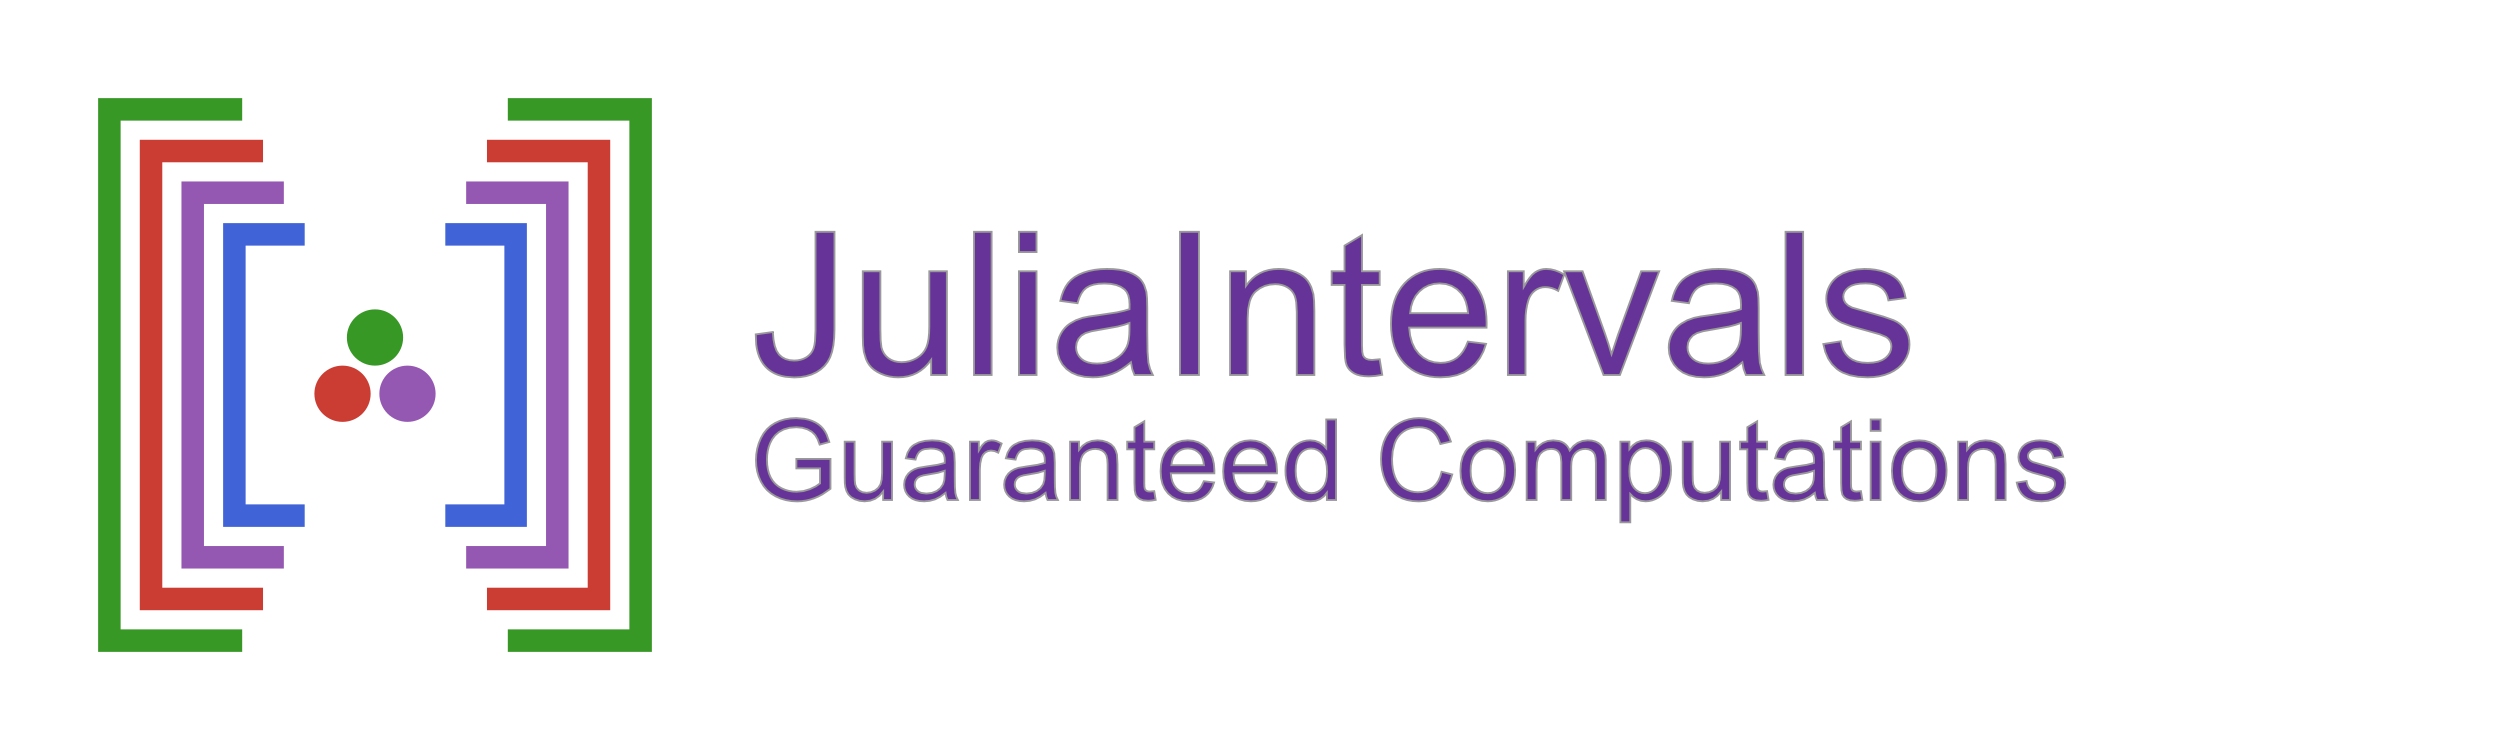 <?xml version="1.0" encoding="UTF-8"?>
<svg xmlns="http://www.w3.org/2000/svg" xmlns:xlink="http://www.w3.org/1999/xlink" width="1000pt" height="300pt" viewBox="0 0 1000 300" version="1.1">
<defs>
<g>
<symbol overflow="visible" id="glyph0-0">
<path style="stroke:none;" d="M 10 0 L 10 -50 L 50 -50 L 50 0 Z M 11.25 -1.25 L 48.75 -1.25 L 48.75 -48.75 L 11.25 -48.75 Z M 11.25 -1.25 "/>
</symbol>
<symbol overflow="visible" id="glyph0-1">
<path style="stroke:none;" d="M 2.305 -16.25 L 9.141 -17.188 C 9.32 -12.809 10.141 -9.816 11.602 -8.203 C 13.059 -6.586 15.074 -5.777 17.656 -5.781 C 19.555 -5.777 21.195 -6.215 22.578 -7.09 C 23.953 -7.961 24.906 -9.145 25.43 -10.645 C 25.949 -12.141 26.207 -14.531 26.211 -17.812 L 26.211 -57.266 L 33.789 -57.266 L 33.789 -18.242 C 33.785 -13.445 33.207 -9.734 32.051 -7.109 C 30.891 -4.477 29.055 -2.473 26.543 -1.094 C 24.027 0.285 21.078 0.973 17.695 0.977 C 12.668 0.973 8.82 -0.469 6.152 -3.359 C 3.48 -6.246 2.195 -10.543 2.305 -16.25 Z M 2.305 -16.25 "/>
</symbol>
<symbol overflow="visible" id="glyph0-2">
<path style="stroke:none;" d="M 32.461 0 L 32.461 -6.094 C 29.23 -1.406 24.84 0.938 19.297 0.938 C 16.844 0.938 14.559 0.469 12.441 -0.469 C 10.316 -1.406 8.742 -2.582 7.715 -4.004 C 6.684 -5.418 5.961 -7.156 5.547 -9.219 C 5.258 -10.594 5.113 -12.781 5.117 -15.781 L 5.117 -41.484 L 12.148 -41.484 L 12.148 -18.477 C 12.145 -14.801 12.289 -12.328 12.578 -11.055 C 13.02 -9.203 13.957 -7.75 15.391 -6.699 C 16.82 -5.641 18.59 -5.113 20.703 -5.117 C 22.809 -5.113 24.789 -5.656 26.641 -6.738 C 28.488 -7.816 29.797 -9.285 30.566 -11.152 C 31.332 -13.012 31.715 -15.715 31.719 -19.258 L 31.719 -41.484 L 38.75 -41.484 L 38.75 0 Z M 32.461 0 "/>
</symbol>
<symbol overflow="visible" id="glyph0-3">
<path style="stroke:none;" d="M 5.117 0 L 5.117 -57.266 L 12.148 -57.266 L 12.148 0 Z M 5.117 0 "/>
</symbol>
<symbol overflow="visible" id="glyph0-4">
<path style="stroke:none;" d="M 5.312 -49.18 L 5.312 -57.266 L 12.344 -57.266 L 12.344 -49.18 Z M 5.312 0 L 5.312 -41.484 L 12.344 -41.484 L 12.344 0 Z M 5.312 0 "/>
</symbol>
<symbol overflow="visible" id="glyph0-5">
<path style="stroke:none;" d="M 32.344 -5.117 C 29.738 -2.898 27.23 -1.336 24.824 -0.43 C 22.414 0.484 19.828 0.938 17.07 0.938 C 12.508 0.938 9.008 -0.176 6.562 -2.402 C 4.113 -4.629 2.887 -7.473 2.891 -10.938 C 2.887 -12.965 3.352 -14.82 4.277 -16.504 C 5.199 -18.18 6.41 -19.527 7.91 -20.547 C 9.406 -21.559 11.09 -22.328 12.969 -22.852 C 14.344 -23.215 16.43 -23.566 19.219 -23.906 C 24.895 -24.582 29.074 -25.387 31.758 -26.328 C 31.781 -27.289 31.793 -27.902 31.797 -28.164 C 31.793 -31.027 31.129 -33.047 29.805 -34.219 C 28.004 -35.805 25.336 -36.598 21.797 -36.602 C 18.488 -36.598 16.047 -36.02 14.473 -34.863 C 12.895 -33.703 11.727 -31.652 10.977 -28.711 L 4.102 -29.648 C 4.727 -32.59 5.754 -34.965 7.188 -36.777 C 8.617 -38.586 10.688 -39.98 13.398 -40.957 C 16.105 -41.934 19.242 -42.422 22.812 -42.422 C 26.352 -42.422 29.23 -42.004 31.445 -41.172 C 33.656 -40.336 35.285 -39.289 36.328 -38.027 C 37.367 -36.762 38.094 -35.164 38.516 -33.242 C 38.746 -32.039 38.863 -29.879 38.867 -26.758 L 38.867 -17.383 C 38.863 -10.844 39.016 -6.711 39.316 -4.98 C 39.613 -3.246 40.203 -1.586 41.094 0 L 33.75 0 C 33.02 -1.457 32.551 -3.16 32.344 -5.117 Z M 31.758 -20.82 C 29.203 -19.773 25.375 -18.891 20.273 -18.164 C 17.383 -17.746 15.336 -17.277 14.141 -16.758 C 12.938 -16.234 12.016 -15.473 11.367 -14.473 C 10.715 -13.469 10.387 -12.355 10.391 -11.133 C 10.387 -9.258 11.098 -7.695 12.52 -6.445 C 13.938 -5.195 16.016 -4.57 18.75 -4.57 C 21.457 -4.57 23.863 -5.16 25.977 -6.348 C 28.082 -7.527 29.633 -9.148 30.625 -11.211 C 31.379 -12.797 31.758 -15.141 31.758 -18.242 Z M 31.758 -20.82 "/>
</symbol>
<symbol overflow="visible" id="glyph0-6">
<path style="stroke:none;" d="M 7.461 0 L 7.461 -57.266 L 15.039 -57.266 L 15.039 0 Z M 7.461 0 "/>
</symbol>
<symbol overflow="visible" id="glyph0-7">
<path style="stroke:none;" d="M 5.273 0 L 5.273 -41.484 L 11.602 -41.484 L 11.602 -35.586 C 14.648 -40.141 19.047 -42.422 24.805 -42.422 C 27.301 -42.422 29.602 -41.973 31.699 -41.074 C 33.793 -40.176 35.359 -38.996 36.406 -37.539 C 37.445 -36.078 38.176 -34.348 38.594 -32.344 C 38.852 -31.039 38.98 -28.758 38.984 -25.508 L 38.984 0 L 31.953 0 L 31.953 -25.234 C 31.949 -28.098 31.676 -30.238 31.133 -31.66 C 30.582 -33.074 29.613 -34.207 28.223 -35.059 C 26.828 -35.902 25.195 -36.328 23.32 -36.328 C 20.324 -36.328 17.738 -35.375 15.566 -33.477 C 13.391 -31.57 12.305 -27.965 12.305 -22.656 L 12.305 0 Z M 5.273 0 "/>
</symbol>
<symbol overflow="visible" id="glyph0-8">
<path style="stroke:none;" d="M 20.625 -6.289 L 21.641 -0.078 C 19.656 0.34 17.887 0.543 16.328 0.547 C 13.773 0.543 11.793 0.145 10.391 -0.664 C 8.98 -1.469 7.992 -2.531 7.422 -3.848 C 6.848 -5.16 6.562 -7.926 6.562 -12.148 L 6.562 -36.016 L 1.406 -36.016 L 1.406 -41.484 L 6.562 -41.484 L 6.562 -51.758 L 13.555 -55.977 L 13.555 -41.484 L 20.625 -41.484 L 20.625 -36.016 L 13.555 -36.016 L 13.555 -11.758 C 13.551 -9.75 13.676 -8.461 13.926 -7.891 C 14.172 -7.316 14.574 -6.859 15.137 -6.523 C 15.691 -6.18 16.492 -6.012 17.539 -6.016 C 18.316 -6.012 19.348 -6.102 20.625 -6.289 Z M 20.625 -6.289 "/>
</symbol>
<symbol overflow="visible" id="glyph0-9">
<path style="stroke:none;" d="M 33.672 -13.359 L 40.938 -12.461 C 39.789 -8.215 37.668 -4.922 34.57 -2.578 C 31.469 -0.234 27.508 0.938 22.695 0.938 C 16.625 0.938 11.816 -0.93 8.262 -4.668 C 4.707 -8.402 2.93 -13.645 2.93 -20.391 C 2.93 -27.367 4.727 -32.781 8.32 -36.641 C 11.914 -40.492 16.574 -42.422 22.305 -42.422 C 27.848 -42.422 32.379 -40.531 35.898 -36.758 C 39.41 -32.977 41.168 -27.664 41.172 -20.82 C 41.168 -20.398 41.156 -19.773 41.133 -18.945 L 10.195 -18.945 C 10.453 -14.383 11.742 -10.895 14.062 -8.477 C 16.379 -6.051 19.27 -4.84 22.734 -4.844 C 25.312 -4.84 27.512 -5.516 29.336 -6.875 C 31.156 -8.227 32.602 -10.391 33.672 -13.359 Z M 10.586 -24.727 L 33.75 -24.727 C 33.438 -28.215 32.551 -30.832 31.094 -32.578 C 28.852 -35.285 25.949 -36.637 22.383 -36.641 C 19.152 -36.637 16.438 -35.559 14.238 -33.398 C 12.035 -31.234 10.816 -28.344 10.586 -24.727 Z M 10.586 -24.727 "/>
</symbol>
<symbol overflow="visible" id="glyph0-10">
<path style="stroke:none;" d="M 5.195 0 L 5.195 -41.484 L 11.523 -41.484 L 11.523 -35.195 C 13.137 -38.137 14.629 -40.078 15.996 -41.016 C 17.363 -41.953 18.867 -42.422 20.508 -42.422 C 22.875 -42.422 25.281 -41.664 27.734 -40.156 L 25.312 -33.633 C 23.594 -34.648 21.875 -35.156 20.156 -35.156 C 18.617 -35.156 17.234 -34.691 16.016 -33.77 C 14.789 -32.84 13.918 -31.559 13.398 -29.922 C 12.613 -27.418 12.223 -24.684 12.227 -21.719 L 12.227 0 Z M 5.195 0 "/>
</symbol>
<symbol overflow="visible" id="glyph0-11">
<path style="stroke:none;" d="M 16.797 0 L 1.016 -41.484 L 8.438 -41.484 L 17.344 -16.641 C 18.305 -13.957 19.188 -11.168 20 -8.281 C 20.621 -10.465 21.496 -13.098 22.617 -16.172 L 31.836 -41.484 L 39.062 -41.484 L 23.359 0 Z M 16.797 0 "/>
</symbol>
<symbol overflow="visible" id="glyph0-12">
<path style="stroke:none;" d="M 2.461 -12.383 L 9.414 -13.477 C 9.801 -10.688 10.887 -8.551 12.676 -7.07 C 14.457 -5.582 16.953 -4.84 20.156 -4.844 C 23.383 -4.84 25.777 -5.496 27.344 -6.816 C 28.902 -8.129 29.684 -9.672 29.688 -11.445 C 29.684 -13.031 28.992 -14.281 27.617 -15.195 C 26.648 -15.816 24.254 -16.613 20.43 -17.578 C 15.27 -18.879 11.695 -20.004 9.707 -20.957 C 7.711 -21.906 6.199 -23.223 5.176 -24.902 C 4.145 -26.582 3.633 -28.438 3.633 -30.469 C 3.633 -32.316 4.055 -34.027 4.902 -35.605 C 5.746 -37.18 6.898 -38.488 8.359 -39.531 C 9.449 -40.336 10.941 -41.02 12.832 -41.582 C 14.719 -42.141 16.742 -42.422 18.906 -42.422 C 22.16 -42.422 25.02 -41.953 27.48 -41.016 C 29.941 -40.078 31.758 -38.809 32.93 -37.207 C 34.102 -35.605 34.906 -33.461 35.352 -30.781 L 28.477 -29.844 C 28.164 -31.977 27.258 -33.645 25.762 -34.844 C 24.262 -36.039 22.145 -36.637 19.414 -36.641 C 16.18 -36.637 13.875 -36.105 12.5 -35.039 C 11.117 -33.969 10.43 -32.719 10.43 -31.289 C 10.43 -30.375 10.715 -29.555 11.289 -28.828 C 11.859 -28.07 12.758 -27.445 13.984 -26.953 C 14.684 -26.691 16.754 -26.09 20.195 -25.156 C 25.168 -23.824 28.637 -22.738 30.605 -21.895 C 32.566 -21.047 34.109 -19.816 35.234 -18.203 C 36.352 -16.586 36.914 -14.582 36.914 -12.188 C 36.914 -9.844 36.23 -7.637 34.863 -5.566 C 33.496 -3.496 31.523 -1.895 28.945 -0.762 C 26.367 0.371 23.449 0.938 20.195 0.938 C 14.801 0.938 10.691 -0.18 7.871 -2.422 C 5.043 -4.656 3.242 -7.977 2.461 -12.383 Z M 2.461 -12.383 "/>
</symbol>
<symbol overflow="visible" id="glyph1-0">
<path style="stroke:none;" d="M 5.625 0 L 5.625 -28.125 L 28.125 -28.125 L 28.125 0 Z M 6.328 -0.703 L 27.422 -0.703 L 27.422 -27.422 L 6.328 -27.422 Z M 6.328 -0.703 "/>
</symbol>
<symbol overflow="visible" id="glyph1-1">
<path style="stroke:none;" d="M 18.547 -12.633 L 18.547 -16.414 L 32.191 -16.438 L 32.191 -4.484 C 30.094 -2.809 27.93 -1.551 25.707 -0.711 C 23.477 0.133 21.191 0.551 18.852 0.551 C 15.684 0.551 12.809 -0.125 10.227 -1.48 C 7.641 -2.836 5.691 -4.797 4.371 -7.359 C 3.051 -9.922 2.391 -12.785 2.395 -15.953 C 2.391 -19.086 3.047 -22.012 4.359 -24.73 C 5.672 -27.445 7.559 -29.461 10.02 -30.781 C 12.48 -32.098 15.312 -32.758 18.523 -32.762 C 20.848 -32.758 22.953 -32.383 24.84 -31.629 C 26.719 -30.875 28.195 -29.824 29.266 -28.477 C 30.332 -27.125 31.145 -25.367 31.707 -23.203 L 27.859 -22.148 C 27.375 -23.789 26.773 -25.078 26.059 -26.016 C 25.34 -26.953 24.316 -27.703 22.984 -28.266 C 21.648 -28.828 20.168 -29.109 18.547 -29.113 C 16.594 -29.109 14.91 -28.812 13.488 -28.223 C 12.066 -27.629 10.918 -26.848 10.051 -25.883 C 9.176 -24.914 8.5 -23.855 8.02 -22.699 C 7.195 -20.707 6.785 -18.543 6.789 -16.215 C 6.785 -13.34 7.281 -10.938 8.273 -9.008 C 9.262 -7.07 10.699 -5.637 12.59 -4.703 C 14.477 -3.762 16.484 -3.293 18.609 -3.297 C 20.453 -3.293 22.254 -3.648 24.016 -4.359 C 25.77 -5.07 27.102 -5.828 28.016 -6.637 L 28.016 -12.633 Z M 18.547 -12.633 "/>
</symbol>
<symbol overflow="visible" id="glyph1-2">
<path style="stroke:none;" d="M 18.258 0 L 18.258 -3.43 C 16.441 -0.789 13.973 0.527 10.855 0.527 C 9.477 0.527 8.191 0.266 6.996 -0.262 C 5.801 -0.789 4.914 -1.453 4.34 -2.25 C 3.758 -3.047 3.352 -4.023 3.121 -5.188 C 2.957 -5.961 2.875 -7.191 2.879 -8.875 L 2.879 -23.336 L 6.832 -23.336 L 6.832 -10.395 C 6.832 -8.328 6.91 -6.934 7.074 -6.219 C 7.32 -5.172 7.848 -4.355 8.656 -3.766 C 9.461 -3.172 10.457 -2.875 11.645 -2.879 C 12.828 -2.875 13.941 -3.18 14.984 -3.789 C 16.023 -4.395 16.762 -5.223 17.195 -6.273 C 17.625 -7.316 17.84 -8.836 17.844 -10.832 L 17.844 -23.336 L 21.797 -23.336 L 21.797 0 Z M 18.258 0 "/>
</symbol>
<symbol overflow="visible" id="glyph1-3">
<path style="stroke:none;" d="M 18.195 -2.879 C 16.727 -1.629 15.316 -0.75 13.961 -0.242 C 12.605 0.273 11.152 0.527 9.602 0.527 C 7.035 0.527 5.066 -0.098 3.691 -1.352 C 2.312 -2.602 1.621 -4.203 1.625 -6.152 C 1.621 -7.293 1.883 -8.336 2.406 -9.281 C 2.926 -10.227 3.605 -10.984 4.449 -11.555 C 5.285 -12.125 6.234 -12.559 7.297 -12.855 C 8.07 -13.059 9.242 -13.254 10.812 -13.445 C 14 -13.824 16.352 -14.277 17.863 -14.809 C 17.875 -15.348 17.883 -15.695 17.887 -15.844 C 17.883 -17.453 17.508 -18.586 16.766 -19.25 C 15.75 -20.141 14.25 -20.59 12.262 -20.59 C 10.398 -20.59 9.023 -20.262 8.141 -19.609 C 7.25 -18.957 6.598 -17.805 6.176 -16.148 L 2.309 -16.676 C 2.66 -18.332 3.238 -19.668 4.043 -20.688 C 4.848 -21.703 6.012 -22.488 7.535 -23.039 C 9.059 -23.586 10.824 -23.859 12.832 -23.863 C 14.824 -23.859 16.441 -23.625 17.688 -23.16 C 18.93 -22.688 19.844 -22.098 20.434 -21.391 C 21.016 -20.676 21.426 -19.777 21.664 -18.699 C 21.793 -18.02 21.859 -16.805 21.863 -15.051 L 21.863 -9.777 C 21.859 -6.098 21.945 -3.773 22.113 -2.801 C 22.281 -1.824 22.613 -0.891 23.117 0 L 18.984 0 C 18.57 -0.82 18.305 -1.777 18.195 -2.879 Z M 17.863 -11.711 C 16.426 -11.121 14.273 -10.625 11.402 -10.219 C 9.777 -9.984 8.625 -9.719 7.953 -9.426 C 7.277 -9.133 6.758 -8.703 6.395 -8.141 C 6.023 -7.574 5.84 -6.949 5.844 -6.262 C 5.84 -5.203 6.238 -4.324 7.039 -3.625 C 7.836 -2.918 9.008 -2.566 10.547 -2.57 C 12.07 -2.566 13.422 -2.898 14.609 -3.57 C 15.793 -4.234 16.668 -5.148 17.227 -6.305 C 17.648 -7.199 17.859 -8.516 17.863 -10.262 Z M 17.863 -11.711 "/>
</symbol>
<symbol overflow="visible" id="glyph1-4">
<path style="stroke:none;" d="M 2.922 0 L 2.922 -23.336 L 6.48 -23.336 L 6.48 -19.797 C 7.387 -21.449 8.223 -22.539 8.996 -23.07 C 9.762 -23.594 10.609 -23.859 11.535 -23.863 C 12.867 -23.859 14.223 -23.434 15.602 -22.586 L 14.238 -18.918 C 13.27 -19.484 12.301 -19.77 11.336 -19.773 C 10.473 -19.77 9.695 -19.508 9.008 -18.992 C 8.316 -18.469 7.828 -17.75 7.535 -16.832 C 7.098 -15.422 6.879 -13.883 6.879 -12.219 L 6.879 0 Z M 2.922 0 "/>
</symbol>
<symbol overflow="visible" id="glyph1-5">
<path style="stroke:none;" d="M 2.965 0 L 2.965 -23.336 L 6.527 -23.336 L 6.527 -20.016 C 8.238 -22.578 10.711 -23.859 13.953 -23.863 C 15.355 -23.859 16.648 -23.605 17.832 -23.105 C 19.008 -22.598 19.891 -21.938 20.48 -21.117 C 21.062 -20.297 21.473 -19.32 21.711 -18.195 C 21.852 -17.457 21.926 -16.176 21.93 -14.348 L 21.93 0 L 17.973 0 L 17.973 -14.195 C 17.969 -15.801 17.816 -17.004 17.512 -17.809 C 17.203 -18.605 16.656 -19.242 15.875 -19.719 C 15.086 -20.191 14.168 -20.43 13.117 -20.434 C 11.43 -20.43 9.977 -19.895 8.754 -18.828 C 7.531 -17.758 6.918 -15.73 6.922 -12.742 L 6.922 0 Z M 2.965 0 "/>
</symbol>
<symbol overflow="visible" id="glyph1-6">
<path style="stroke:none;" d="M 11.602 -3.539 L 12.172 -0.043 C 11.055 0.191 10.059 0.305 9.184 0.309 C 7.746 0.305 6.633 0.082 5.844 -0.371 C 5.047 -0.824 4.492 -1.422 4.172 -2.164 C 3.852 -2.898 3.691 -4.457 3.691 -6.832 L 3.691 -20.258 L 0.789 -20.258 L 0.789 -23.336 L 3.691 -23.336 L 3.691 -29.113 L 7.625 -31.488 L 7.625 -23.336 L 11.602 -23.336 L 11.602 -20.258 L 7.625 -20.258 L 7.625 -6.613 C 7.621 -5.484 7.691 -4.758 7.832 -4.438 C 7.969 -4.109 8.195 -3.855 8.516 -3.668 C 8.828 -3.477 9.281 -3.379 9.867 -3.383 C 10.305 -3.379 10.883 -3.434 11.602 -3.539 Z M 11.602 -3.539 "/>
</symbol>
<symbol overflow="visible" id="glyph1-7">
<path style="stroke:none;" d="M 18.941 -7.516 L 23.027 -7.008 C 22.383 -4.621 21.188 -2.766 19.445 -1.449 C 17.699 -0.129 15.473 0.527 12.766 0.527 C 9.352 0.527 6.645 -0.523 4.648 -2.625 C 2.645 -4.727 1.645 -7.672 1.648 -11.469 C 1.645 -15.391 2.656 -18.438 4.68 -20.609 C 6.699 -22.773 9.32 -23.859 12.547 -23.863 C 15.664 -23.859 18.215 -22.797 20.191 -20.676 C 22.168 -18.551 23.156 -15.562 23.16 -11.711 C 23.156 -11.473 23.148 -11.121 23.137 -10.656 L 5.734 -10.656 C 5.879 -8.09 6.605 -6.129 7.91 -4.77 C 9.215 -3.406 10.84 -2.723 12.789 -2.727 C 14.238 -2.723 15.477 -3.105 16.5 -3.867 C 17.523 -4.625 18.336 -5.84 18.941 -7.516 Z M 5.953 -13.91 L 18.984 -13.91 C 18.805 -15.871 18.305 -17.34 17.492 -18.324 C 16.227 -19.844 14.594 -20.605 12.59 -20.609 C 10.773 -20.605 9.246 -20 8.008 -18.785 C 6.77 -17.566 6.086 -15.941 5.953 -13.91 Z M 5.953 -13.91 "/>
</symbol>
<symbol overflow="visible" id="glyph1-8">
<path style="stroke:none;" d="M 18.105 0 L 18.105 -2.945 C 16.625 -0.629 14.449 0.527 11.578 0.527 C 9.719 0.527 8.008 0.016 6.449 -1.008 C 4.887 -2.031 3.68 -3.461 2.824 -5.305 C 1.965 -7.141 1.535 -9.254 1.539 -11.645 C 1.535 -13.973 1.922 -16.086 2.703 -17.984 C 3.477 -19.875 4.641 -21.328 6.195 -22.344 C 7.742 -23.352 9.48 -23.859 11.402 -23.863 C 12.809 -23.859 14.059 -23.562 15.16 -22.973 C 16.254 -22.375 17.148 -21.602 17.844 -20.656 L 17.844 -32.211 L 21.773 -32.211 L 21.773 0 Z M 5.602 -11.645 C 5.602 -8.652 6.23 -6.422 7.492 -4.945 C 8.75 -3.465 10.238 -2.723 11.953 -2.727 C 13.68 -2.723 15.148 -3.43 16.359 -4.844 C 17.566 -6.254 18.168 -8.41 18.172 -11.316 C 18.168 -14.504 17.555 -16.848 16.324 -18.348 C 15.094 -19.84 13.578 -20.59 11.777 -20.59 C 10.02 -20.59 8.551 -19.871 7.371 -18.434 C 6.191 -16.996 5.602 -14.73 5.602 -11.645 Z M 5.602 -11.645 "/>
</symbol>
<symbol overflow="visible" id="glyph1-9">
<path style="stroke:none;" d=""/>
</symbol>
<symbol overflow="visible" id="glyph1-10">
<path style="stroke:none;" d="M 26.453 -11.293 L 30.719 -10.219 C 29.824 -6.715 28.215 -4.043 25.895 -2.207 C 23.57 -0.367 20.734 0.551 17.379 0.551 C 13.906 0.551 11.082 -0.156 8.91 -1.57 C 6.734 -2.984 5.078 -5.031 3.945 -7.711 C 2.805 -10.391 2.238 -13.27 2.242 -16.348 C 2.238 -19.699 2.879 -22.625 4.164 -25.125 C 5.441 -27.621 7.266 -29.516 9.633 -30.816 C 12 -32.109 14.602 -32.758 17.445 -32.762 C 20.664 -32.758 23.375 -31.938 25.574 -30.301 C 27.77 -28.656 29.301 -26.352 30.168 -23.379 L 25.973 -22.391 C 25.223 -24.73 24.137 -26.438 22.719 -27.508 C 21.297 -28.574 19.512 -29.109 17.359 -29.113 C 14.879 -29.109 12.809 -28.516 11.148 -27.332 C 9.484 -26.145 8.316 -24.551 7.645 -22.555 C 6.969 -20.551 6.633 -18.492 6.637 -16.371 C 6.633 -13.629 7.031 -11.234 7.832 -9.195 C 8.629 -7.148 9.871 -5.621 11.559 -4.613 C 13.242 -3.598 15.066 -3.094 17.027 -3.098 C 19.414 -3.094 21.434 -3.781 23.094 -5.164 C 24.746 -6.539 25.867 -8.582 26.453 -11.293 Z M 26.453 -11.293 "/>
</symbol>
<symbol overflow="visible" id="glyph1-11">
<path style="stroke:none;" d="M 1.492 -11.668 C 1.488 -15.984 2.691 -19.188 5.098 -21.27 C 7.105 -22.996 9.551 -23.859 12.438 -23.863 C 15.645 -23.859 18.266 -22.809 20.301 -20.707 C 22.336 -18.605 23.355 -15.699 23.355 -11.996 C 23.355 -8.988 22.902 -6.629 22.004 -4.91 C 21.102 -3.188 19.793 -1.848 18.074 -0.898 C 16.352 0.055 14.473 0.527 12.438 0.527 C 9.168 0.527 6.527 -0.52 4.512 -2.613 C 2.496 -4.707 1.488 -7.723 1.492 -11.668 Z M 5.559 -11.668 C 5.555 -8.676 6.207 -6.438 7.512 -4.953 C 8.816 -3.465 10.457 -2.723 12.438 -2.727 C 14.398 -2.723 16.031 -3.469 17.336 -4.965 C 18.637 -6.457 19.289 -8.738 19.293 -11.801 C 19.289 -14.684 18.633 -16.867 17.324 -18.359 C 16.012 -19.844 14.383 -20.59 12.438 -20.59 C 10.457 -20.59 8.816 -19.848 7.512 -18.367 C 6.207 -16.887 5.555 -14.652 5.559 -11.668 Z M 5.559 -11.668 "/>
</symbol>
<symbol overflow="visible" id="glyph1-12">
<path style="stroke:none;" d="M 2.965 0 L 2.965 -23.336 L 6.504 -23.336 L 6.504 -20.062 C 7.234 -21.203 8.207 -22.121 9.426 -22.816 C 10.641 -23.512 12.023 -23.859 13.578 -23.863 C 15.305 -23.859 16.723 -23.5 17.828 -22.785 C 18.934 -22.066 19.715 -21.062 20.172 -19.773 C 22.012 -22.496 24.414 -23.859 27.379 -23.863 C 29.691 -23.859 31.473 -23.219 32.719 -21.938 C 33.961 -20.656 34.582 -18.684 34.586 -16.02 L 34.586 0 L 30.652 0 L 30.652 -14.699 C 30.648 -16.281 30.52 -17.422 30.266 -18.117 C 30.008 -18.812 29.543 -19.371 28.871 -19.797 C 28.191 -20.219 27.402 -20.43 26.5 -20.434 C 24.855 -20.43 23.492 -19.887 22.41 -18.797 C 21.324 -17.703 20.781 -15.957 20.785 -13.559 L 20.785 0 L 16.832 0 L 16.832 -15.16 C 16.828 -16.914 16.504 -18.234 15.863 -19.113 C 15.215 -19.992 14.16 -20.43 12.699 -20.434 C 11.582 -20.43 10.555 -20.137 9.613 -19.555 C 8.664 -18.965 7.98 -18.109 7.559 -16.984 C 7.133 -15.855 6.918 -14.23 6.922 -12.105 L 6.922 0 Z M 2.965 0 "/>
</symbol>
<symbol overflow="visible" id="glyph1-13">
<path style="stroke:none;" d="M 2.965 8.941 L 2.965 -23.336 L 6.57 -23.336 L 6.57 -20.305 C 7.414 -21.484 8.375 -22.375 9.445 -22.973 C 10.516 -23.562 11.812 -23.859 13.336 -23.863 C 15.328 -23.859 17.086 -23.348 18.609 -22.324 C 20.133 -21.297 21.281 -19.848 22.059 -17.984 C 22.836 -16.113 23.227 -14.066 23.227 -11.844 C 23.227 -9.453 22.797 -7.305 21.941 -5.395 C 21.082 -3.48 19.836 -2.016 18.203 -1 C 16.566 0.02 14.848 0.527 13.051 0.527 C 11.73 0.527 10.551 0.25 9.504 -0.305 C 8.457 -0.859 7.594 -1.562 6.922 -2.418 L 6.922 8.941 Z M 6.547 -11.535 C 6.543 -8.531 7.152 -6.312 8.371 -4.879 C 9.586 -3.441 11.059 -2.723 12.789 -2.727 C 14.543 -2.723 16.047 -3.465 17.305 -4.953 C 18.555 -6.438 19.184 -8.742 19.184 -11.867 C 19.184 -14.836 18.57 -17.062 17.348 -18.543 C 16.121 -20.023 14.66 -20.766 12.965 -20.766 C 11.277 -20.766 9.785 -19.977 8.492 -18.402 C 7.191 -16.824 6.543 -14.535 6.547 -11.535 Z M 6.547 -11.535 "/>
</symbol>
<symbol overflow="visible" id="glyph1-14">
<path style="stroke:none;" d="M 2.988 -27.664 L 2.988 -32.211 L 6.945 -32.211 L 6.945 -27.664 Z M 2.988 0 L 2.988 -23.336 L 6.945 -23.336 L 6.945 0 Z M 2.988 0 "/>
</symbol>
<symbol overflow="visible" id="glyph1-15">
<path style="stroke:none;" d="M 1.383 -6.965 L 5.297 -7.582 C 5.516 -6.012 6.125 -4.809 7.129 -3.977 C 8.133 -3.141 9.535 -2.723 11.336 -2.727 C 13.152 -2.723 14.5 -3.094 15.379 -3.836 C 16.258 -4.574 16.699 -5.441 16.699 -6.438 C 16.699 -7.328 16.309 -8.031 15.535 -8.547 C 14.988 -8.895 13.641 -9.34 11.492 -9.887 C 8.586 -10.613 6.578 -11.246 5.461 -11.785 C 4.34 -12.316 3.488 -13.059 2.91 -14.008 C 2.328 -14.949 2.039 -15.992 2.043 -17.141 C 2.039 -18.176 2.277 -19.141 2.758 -20.027 C 3.23 -20.914 3.879 -21.648 4.703 -22.234 C 5.316 -22.688 6.156 -23.074 7.219 -23.391 C 8.281 -23.703 9.418 -23.859 10.633 -23.863 C 12.465 -23.859 14.074 -23.594 15.457 -23.07 C 16.84 -22.539 17.859 -21.828 18.523 -20.93 C 19.18 -20.027 19.637 -18.82 19.887 -17.312 L 16.02 -16.789 C 15.84 -17.984 15.328 -18.922 14.488 -19.598 C 13.645 -20.27 12.457 -20.605 10.922 -20.609 C 9.102 -20.605 7.805 -20.305 7.031 -19.707 C 6.254 -19.105 5.863 -18.406 5.867 -17.602 C 5.863 -17.086 6.027 -16.621 6.352 -16.215 C 6.672 -15.785 7.176 -15.434 7.867 -15.16 C 8.262 -15.012 9.426 -14.676 11.359 -14.148 C 14.152 -13.402 16.105 -12.793 17.215 -12.316 C 18.32 -11.84 19.188 -11.145 19.82 -10.238 C 20.449 -9.324 20.766 -8.199 20.766 -6.855 C 20.766 -5.535 20.379 -4.293 19.609 -3.129 C 18.84 -1.965 17.73 -1.062 16.281 -0.426 C 14.828 0.211 13.188 0.527 11.359 0.527 C 8.324 0.527 6.012 -0.102 4.426 -1.359 C 2.832 -2.617 1.82 -4.484 1.383 -6.965 Z M 1.383 -6.965 "/>
</symbol>
</g>
</defs>
<g id="surface9">
<path style="fill:none;stroke-width:18;stroke-linecap:butt;stroke-linejoin:miter;stroke:rgb(21.961%,59.608%,14.902%);stroke-opacity:1;stroke-miterlimit:10;" d="M 143.75 462.5 L 37.5 462.5 L 37.5 37.5 L 143.75 37.5 " transform="matrix(0.5,0,0,0.5,25,25)"/>
<path style="fill:none;stroke-width:18;stroke-linecap:butt;stroke-linejoin:miter;stroke:rgb(21.961%,59.608%,14.902%);stroke-opacity:1;stroke-miterlimit:10;" d="M 356.25 462.5 L 462.5 462.5 L 462.5 37.5 L 356.25 37.5 " transform="matrix(0.5,0,0,0.5,25,25)"/>
<path style="fill:none;stroke-width:18;stroke-linecap:butt;stroke-linejoin:miter;stroke:rgb(79.608%,23.529%,20%);stroke-opacity:1;stroke-miterlimit:10;" d="M 160.422 429.172 L 70.828 429.172 L 70.828 70.828 L 160.422 70.828 " transform="matrix(0.5,0,0,0.5,25,25)"/>
<path style="fill:none;stroke-width:18;stroke-linecap:butt;stroke-linejoin:miter;stroke:rgb(79.608%,23.529%,20%);stroke-opacity:1;stroke-miterlimit:10;" d="M 339.578 429.172 L 429.172 429.172 L 429.172 70.828 L 339.578 70.828 " transform="matrix(0.5,0,0,0.5,25,25)"/>
<path style="fill:none;stroke-width:18;stroke-linecap:butt;stroke-linejoin:miter;stroke:rgb(58.431%,34.51%,69.804%);stroke-opacity:1;stroke-miterlimit:10;" d="M 177.078 395.828 L 104.172 395.828 L 104.172 104.172 L 177.078 104.172 " transform="matrix(0.5,0,0,0.5,25,25)"/>
<path style="fill:none;stroke-width:18;stroke-linecap:butt;stroke-linejoin:miter;stroke:rgb(58.431%,34.51%,69.804%);stroke-opacity:1;stroke-miterlimit:10;" d="M 322.922 395.828 L 395.828 395.828 L 395.828 104.172 L 322.922 104.172 " transform="matrix(0.5,0,0,0.5,25,25)"/>
<path style="fill:none;stroke-width:18;stroke-linecap:butt;stroke-linejoin:miter;stroke:rgb(25.098%,38.824%,84.706%);stroke-opacity:1;stroke-miterlimit:10;" d="M 193.75 362.5 L 137.5 362.5 L 137.5 137.5 L 193.75 137.5 " transform="matrix(0.5,0,0,0.5,25,25)"/>
<path style="fill:none;stroke-width:18;stroke-linecap:butt;stroke-linejoin:miter;stroke:rgb(25.098%,38.824%,84.706%);stroke-opacity:1;stroke-miterlimit:10;" d="M 306.25 362.5 L 362.5 362.5 L 362.5 137.5 L 306.25 137.5 " transform="matrix(0.5,0,0,0.5,25,25)"/>
<path style=" stroke:none;fill-rule:nonzero;fill:rgb(79.608%,23.529%,20%);fill-opacity:1;" d="M 148.258 157.5 C 148.258 163.711 143.223 168.75 137.008 168.75 C 130.797 168.75 125.758 163.711 125.758 157.5 C 125.758 151.289 130.797 146.25 137.008 146.25 C 143.223 146.25 148.258 151.289 148.258 157.5 "/>
<path style=" stroke:none;fill-rule:nonzero;fill:rgb(21.961%,59.608%,14.902%);fill-opacity:1;" d="M 161.25 135 C 161.25 141.211 156.211 146.25 150 146.25 C 143.789 146.25 138.75 141.211 138.75 135 C 138.75 128.789 143.789 123.75 150 123.75 C 156.211 123.75 161.25 128.789 161.25 135 "/>
<path style=" stroke:none;fill-rule:nonzero;fill:rgb(58.431%,34.51%,69.804%);fill-opacity:1;" d="M 174.242 157.5 C 174.242 163.711 169.203 168.75 162.992 168.75 C 156.777 168.75 151.742 163.711 151.742 157.5 C 151.742 151.289 156.777 146.25 162.992 146.25 C 169.203 146.25 174.242 151.289 174.242 157.5 "/>
<g style="fill:rgb(40%,20%,60%);fill-opacity:1;">
  <use xlink:href="#glyph0-1" x="300" y="150"/>
  <use xlink:href="#glyph0-2" x="340" y="150"/>
  <use xlink:href="#glyph0-3" x="384.492" y="150"/>
  <use xlink:href="#glyph0-4" x="402.266" y="150"/>
  <use xlink:href="#glyph0-5" x="420.039" y="150"/>
  <use xlink:href="#glyph0-6" x="464.531" y="150"/>
  <use xlink:href="#glyph0-7" x="486.758" y="150"/>
  <use xlink:href="#glyph0-8" x="531.25" y="150"/>
  <use xlink:href="#glyph0-9" x="553.477" y="150"/>
  <use xlink:href="#glyph0-10" x="597.969" y="150"/>
  <use xlink:href="#glyph0-11" x="624.609" y="150"/>
  <use xlink:href="#glyph0-5" x="664.609" y="150"/>
  <use xlink:href="#glyph0-3" x="709.102" y="150"/>
  <use xlink:href="#glyph0-12" x="726.875" y="150"/>
</g>
<path style="fill:none;stroke-width:0.75;stroke-linecap:butt;stroke-linejoin:miter;stroke:rgb(60%,60%,60%);stroke-opacity:1;stroke-miterlimit:10;" d="M 302.305 133.75 L 309.141 132.812 L 309.395 135.832 L 309.891 138.34 L 310.625 140.32 L 311.602 141.797 L 312.797 142.852 L 314.203 143.613 L 315.82 144.066 L 317.656 144.219 L 319.027 144.137 L 320.309 143.891 L 321.488 143.48 L 322.578 142.91 L 323.527 142.195 L 324.32 141.363 L 324.953 140.414 L 325.43 139.355 L 325.766 138.059 L 326.012 136.438 L 326.211 132.188 L 326.211 92.734 L 333.789 92.734 L 333.789 131.758 L 333.672 135.148 L 333.352 138.137 L 332.805 140.715 L 332.051 142.891 L 331.051 144.742 L 329.801 146.363 L 328.297 147.746 L 326.543 148.906 L 324.574 149.809 L 322.441 150.453 L 320.145 150.84 L 317.695 150.977 L 314.141 150.695 L 312.527 150.355 L 311.035 149.887 L 309.645 149.277 L 308.367 148.531 L 307.199 147.652 L 306.152 146.641 L 305.211 145.488 L 304.406 144.207 L 303.727 142.793 L 303.184 141.25 L 302.766 139.57 L 302.48 137.762 Z M 372.461 150 L 372.461 143.906 L 371.191 145.551 L 369.816 146.98 L 368.332 148.188 L 366.742 149.18 L 365.039 149.945 L 363.234 150.496 L 361.316 150.824 L 359.297 150.938 L 357.484 150.848 L 355.738 150.586 L 354.055 150.145 L 352.441 149.531 L 350.945 148.781 L 349.664 147.941 L 348.582 147.016 L 347.715 145.996 L 346.992 144.871 L 346.395 143.629 L 345.547 140.781 L 345.219 138.109 L 345.117 134.219 L 345.117 108.516 L 352.148 108.516 L 352.148 131.523 L 352.25 136.133 L 352.578 138.945 L 353 140.254 L 353.609 141.422 L 354.406 142.434 L 355.391 143.301 L 356.523 143.988 L 357.785 144.484 L 359.176 144.781 L 360.703 144.883 L 362.25 144.777 L 363.762 144.477 L 365.223 143.969 L 366.641 143.262 L 367.922 142.375 L 369.004 141.348 L 369.883 140.168 L 370.566 138.848 L 371.062 137.293 L 371.426 135.426 L 371.637 133.238 L 371.719 130.742 L 371.719 108.516 L 378.75 108.516 L 378.75 150 Z M 389.609 150 L 389.609 92.734 L 396.641 92.734 L 396.641 150 Z M 407.578 100.82 L 407.578 92.734 L 414.609 92.734 L 414.609 100.82 Z M 407.578 150 L 407.578 108.516 L 414.609 108.516 L 414.609 150 Z M 452.383 144.883 L 450.441 146.422 L 448.547 147.719 L 446.684 148.766 L 444.863 149.57 L 443.02 150.164 L 441.113 150.594 L 439.145 150.848 L 437.109 150.938 L 433.883 150.727 L 431.059 150.098 L 428.629 149.055 L 426.602 147.598 L 424.988 145.809 L 423.844 143.793 L 423.152 141.543 L 422.93 139.062 L 423.008 137.566 L 423.27 136.145 L 423.703 134.785 L 424.316 133.496 L 425.059 132.297 L 425.914 131.223 L 426.875 130.273 L 427.949 129.453 L 430.332 128.113 L 433.008 127.148 L 435.602 126.609 L 439.258 126.094 L 446.648 124.98 L 449.5 124.348 L 451.797 123.672 L 451.836 121.836 L 451.703 119.84 L 451.332 118.172 L 450.707 116.816 L 449.844 115.781 L 448.328 114.734 L 446.488 113.992 L 444.32 113.543 L 441.836 113.398 L 439.512 113.504 L 437.52 113.832 L 435.848 114.375 L 434.512 115.137 L 433.402 116.168 L 432.449 117.539 L 431.652 119.246 L 431.016 121.289 L 424.141 120.352 L 424.68 118.25 L 425.375 116.363 L 426.223 114.688 L 427.227 113.223 L 428.418 111.938 L 429.852 110.816 L 431.523 109.848 L 433.438 109.043 L 435.543 108.398 L 437.816 107.941 L 440.25 107.664 L 442.852 107.578 L 445.379 107.652 L 447.66 107.887 L 449.695 108.277 L 451.484 108.828 L 453.027 109.492 L 454.359 110.238 L 455.469 111.062 L 456.367 111.973 L 457.082 112.98 L 457.691 114.117 L 458.555 116.758 L 458.812 119.277 L 458.906 123.242 L 458.906 132.617 L 459.012 140.621 L 459.355 145.02 L 460.02 147.562 L 461.133 150 L 453.789 150 L 452.887 147.625 Z M 451.797 129.18 L 449.637 129.93 L 447.008 130.625 L 440.312 131.836 L 436.609 132.5 L 434.18 133.242 L 432.582 134.203 L 431.406 135.527 L 430.668 137.109 L 430.43 138.867 L 430.555 140.215 L 430.957 141.445 L 431.621 142.559 L 432.559 143.555 L 433.742 144.375 L 435.18 144.961 L 436.859 145.312 L 438.789 145.43 L 440.758 145.316 L 442.621 144.984 L 444.371 144.426 L 446.016 143.652 L 447.488 142.68 L 448.754 141.547 L 449.809 140.246 L 450.664 138.789 L 451.156 137.453 L 451.508 135.84 L 451.719 133.938 L 451.797 131.758 Z M 471.992 150 L 471.992 92.734 L 479.57 92.734 L 479.57 150 Z M 492.031 150 L 492.031 108.516 L 498.359 108.516 L 498.359 114.414 L 499.562 112.809 L 500.895 111.422 L 502.352 110.246 L 503.941 109.285 L 505.652 108.535 L 507.496 108.004 L 509.461 107.684 L 511.562 107.578 L 513.391 107.66 L 515.156 107.91 L 516.84 108.332 L 518.457 108.926 L 519.926 109.648 L 521.199 110.48 L 522.277 111.414 L 523.164 112.461 L 523.879 113.605 L 524.488 114.852 L 525.352 117.656 L 525.637 120.344 L 525.742 124.492 L 525.742 150 L 518.711 150 L 518.711 124.766 L 518.5 121.012 L 518.242 119.539 L 517.891 118.34 L 517.395 117.328 L 516.75 116.43 L 515.941 115.629 L 514.98 114.941 L 513.887 114.383 L 512.707 113.988 L 511.438 113.746 L 510.078 113.672 L 507.902 113.848 L 505.891 114.383 L 504.027 115.273 L 502.324 116.523 L 501.555 117.312 L 500.891 118.27 L 500.328 119.375 L 499.875 120.652 L 499.262 123.676 L 499.062 127.344 L 499.062 150 Z M 551.875 143.711 L 552.891 149.922 L 550.07 150.387 L 547.578 150.547 L 545.766 150.465 L 544.172 150.238 L 542.797 149.859 L 541.641 149.336 L 540.656 148.68 L 539.836 147.934 L 539.172 147.09 L 538.672 146.152 L 538.289 144.891 L 538.023 143.09 L 537.812 137.852 L 537.812 113.984 L 532.656 113.984 L 532.656 108.516 L 537.812 108.516 L 537.812 98.242 L 544.805 94.023 L 544.805 108.516 L 551.875 108.516 L 551.875 113.984 L 544.805 113.984 L 544.805 138.242 L 544.895 140.715 L 545.176 142.109 L 545.66 142.879 L 546.387 143.477 L 547.398 143.855 L 548.789 143.984 Z M 587.148 136.641 L 594.414 137.539 L 593.367 140.539 L 591.957 143.191 L 590.184 145.48 L 588.047 147.422 L 585.559 148.957 L 582.75 150.059 L 579.617 150.715 L 576.172 150.938 L 573.949 150.848 L 571.852 150.586 L 569.871 150.145 L 568.008 149.535 L 566.262 148.742 L 564.633 147.781 L 563.121 146.641 L 561.738 145.332 L 560.484 143.855 L 559.402 142.242 L 558.484 140.484 L 557.734 138.598 L 557.148 136.559 L 556.734 134.379 L 556.488 132.059 L 556.406 129.609 L 556.488 127.062 L 556.738 124.664 L 557.16 122.414 L 557.754 120.312 L 558.508 118.352 L 559.434 116.539 L 560.531 114.875 L 561.797 113.359 L 563.191 112 L 564.691 110.828 L 566.285 109.832 L 567.984 109.023 L 569.777 108.383 L 571.68 107.934 L 573.68 107.664 L 575.781 107.578 L 577.809 107.664 L 579.742 107.93 L 581.582 108.367 L 583.336 108.992 L 584.98 109.785 L 586.539 110.762 L 588.004 111.91 L 589.375 113.242 L 590.605 114.73 L 591.672 116.363 L 592.574 118.141 L 593.324 120.062 L 593.898 122.125 L 594.309 124.332 L 594.555 126.684 L 594.648 129.18 L 594.609 131.055 L 563.672 131.055 L 564.055 134.27 L 564.832 137.09 L 565.988 139.504 L 567.539 141.523 L 569.379 143.109 L 571.441 144.25 L 573.715 144.926 L 576.211 145.156 L 578.066 145.027 L 579.789 144.648 L 581.371 144.016 L 582.812 143.125 L 584.102 141.953 L 585.262 140.488 L 586.27 138.715 Z M 564.062 125.273 L 587.227 125.273 L 586.879 122.812 L 586.324 120.691 L 585.551 118.887 L 584.57 117.422 L 582.762 115.641 L 580.707 114.375 L 578.406 113.609 L 575.859 113.359 L 573.527 113.559 L 571.395 114.168 L 569.457 115.18 L 567.715 116.602 L 566.242 118.355 L 565.148 120.391 L 564.414 122.691 Z M 603.164 150 L 603.164 108.516 L 609.492 108.516 L 609.492 114.805 L 610.676 112.781 L 611.82 111.141 L 612.91 109.875 L 613.965 108.984 L 615.012 108.367 L 616.113 107.93 L 617.27 107.664 L 618.477 107.578 L 620.254 107.719 L 622.055 108.145 L 623.867 108.848 L 625.703 109.844 L 623.281 116.367 L 621.992 115.699 L 620.703 115.223 L 619.414 114.938 L 618.125 114.844 L 616.996 114.926 L 615.934 115.188 L 614.926 115.621 L 613.984 116.23 L 613.125 116.988 L 612.406 117.887 L 611.816 118.91 L 611.367 120.078 L 610.848 121.992 L 610.484 124.004 L 610.262 126.094 L 610.195 128.281 L 610.195 150 Z M 641.406 150 L 625.625 108.516 L 633.047 108.516 L 641.953 133.359 L 643.336 137.461 L 644.609 141.719 L 647.227 133.828 L 656.445 108.516 L 663.672 108.516 L 647.969 150 Z M 696.953 144.883 L 695.012 146.422 L 693.117 147.719 L 691.254 148.766 L 689.434 149.57 L 687.59 150.164 L 685.684 150.594 L 683.715 150.848 L 681.68 150.938 L 678.453 150.727 L 675.629 150.098 L 673.199 149.055 L 671.172 147.598 L 669.559 145.809 L 668.414 143.793 L 667.723 141.543 L 667.5 139.062 L 667.578 137.566 L 667.84 136.145 L 668.273 134.785 L 668.887 133.496 L 669.629 132.297 L 670.484 131.223 L 671.445 130.273 L 672.52 129.453 L 674.902 128.113 L 677.578 127.148 L 680.172 126.609 L 683.828 126.094 L 691.219 124.98 L 694.07 124.348 L 696.367 123.672 L 696.406 121.836 L 696.273 119.84 L 695.902 118.172 L 695.277 116.816 L 694.414 115.781 L 692.898 114.734 L 691.059 113.992 L 688.891 113.543 L 686.406 113.398 L 684.082 113.504 L 682.09 113.832 L 680.418 114.375 L 679.082 115.137 L 677.973 116.168 L 677.02 117.539 L 676.223 119.246 L 675.586 121.289 L 668.711 120.352 L 669.25 118.25 L 669.945 116.363 L 670.793 114.688 L 671.797 113.223 L 672.988 111.938 L 674.422 110.816 L 676.094 109.848 L 678.008 109.043 L 680.113 108.398 L 682.387 107.941 L 684.82 107.664 L 687.422 107.578 L 689.949 107.652 L 692.23 107.887 L 694.266 108.277 L 696.055 108.828 L 697.598 109.492 L 698.93 110.238 L 700.039 111.062 L 700.938 111.973 L 701.652 112.98 L 702.262 114.117 L 703.125 116.758 L 703.383 119.277 L 703.477 123.242 L 703.477 132.617 L 703.582 140.621 L 703.926 145.02 L 704.59 147.562 L 705.703 150 L 698.359 150 L 697.457 147.625 Z M 696.367 129.18 L 694.207 129.93 L 691.578 130.625 L 684.883 131.836 L 681.18 132.5 L 678.75 133.242 L 677.152 134.203 L 675.977 135.527 L 675.238 137.109 L 675 138.867 L 675.125 140.215 L 675.527 141.445 L 676.191 142.559 L 677.129 143.555 L 678.312 144.375 L 679.75 144.961 L 681.43 145.312 L 683.359 145.43 L 685.328 145.316 L 687.191 144.984 L 688.941 144.426 L 690.586 143.652 L 692.059 142.68 L 693.324 141.547 L 694.379 140.246 L 695.234 138.789 L 695.727 137.453 L 696.078 135.84 L 696.289 133.938 L 696.367 131.758 Z M 714.219 150 L 714.219 92.734 L 721.25 92.734 L 721.25 150 Z M 729.336 137.617 L 736.289 136.523 L 736.707 138.488 L 737.391 140.215 L 738.34 141.691 L 739.551 142.93 L 741.016 143.902 L 742.754 144.602 L 744.758 145.016 L 747.031 145.156 L 749.289 145.031 L 751.242 144.664 L 752.883 144.047 L 754.219 143.184 L 755.238 142.152 L 755.973 141.039 L 756.41 139.84 L 756.562 138.555 L 756.426 137.426 L 756.039 136.426 L 755.395 135.551 L 754.492 134.805 L 751.965 133.738 L 747.305 132.422 L 740.75 130.602 L 736.582 129.043 L 735.168 128.258 L 733.949 127.34 L 732.906 126.285 L 732.051 125.098 L 731.371 123.801 L 730.891 122.441 L 730.602 121.02 L 730.508 119.531 L 730.582 118.168 L 730.824 116.859 L 731.215 115.602 L 731.777 114.395 L 732.461 113.258 L 733.27 112.227 L 734.191 111.297 L 735.234 110.469 L 737.168 109.348 L 739.707 108.418 L 742.637 107.785 L 745.781 107.578 L 748.141 107.664 L 750.363 107.93 L 752.43 108.367 L 754.355 108.984 L 756.074 109.746 L 757.559 110.637 L 758.801 111.652 L 759.805 112.793 L 760.613 114.09 L 761.285 115.598 L 761.824 117.305 L 762.227 119.219 L 755.352 120.156 L 755.004 118.641 L 754.438 117.301 L 753.645 116.137 L 752.637 115.156 L 751.395 114.367 L 749.922 113.809 L 748.219 113.469 L 746.289 113.359 L 744.031 113.457 L 742.133 113.758 L 740.574 114.258 L 739.375 114.961 L 738.465 115.793 L 737.82 116.699 L 737.434 117.668 L 737.305 118.711 L 737.516 120.012 L 738.164 121.172 L 739.266 122.207 L 740.859 123.047 L 747.07 124.844 L 753.398 126.656 L 757.48 128.105 L 758.871 128.809 L 760.105 129.66 L 761.184 130.656 L 762.109 131.797 L 762.84 133.078 L 763.367 134.508 L 763.684 136.086 L 763.789 137.812 L 763.66 139.539 L 763.273 141.223 L 762.629 142.852 L 761.738 144.434 L 760.598 145.895 L 759.23 147.188 L 757.637 148.297 L 755.82 149.238 L 753.82 149.977 L 751.695 150.508 L 749.441 150.824 L 747.07 150.938 L 743.262 150.727 L 739.941 150.098 L 737.098 149.043 L 735.859 148.359 L 734.746 147.578 L 732.812 145.695 L 731.27 143.41 L 730.109 140.715 Z M 766.875 150 Z "/>
<g style="fill:rgb(40%,20%,60%);fill-opacity:1;">
  <use xlink:href="#glyph1-1" x="300" y="200"/>
  <use xlink:href="#glyph1-2" x="335.002" y="200"/>
  <use xlink:href="#glyph1-3" x="360.029" y="200"/>
  <use xlink:href="#glyph1-4" x="385.056" y="200"/>
  <use xlink:href="#glyph1-3" x="400.042" y="200"/>
  <use xlink:href="#glyph1-5" x="425.068" y="200"/>
  <use xlink:href="#glyph1-6" x="450.095" y="200"/>
  <use xlink:href="#glyph1-7" x="462.598" y="200"/>
  <use xlink:href="#glyph1-7" x="487.625" y="200"/>
  <use xlink:href="#glyph1-8" x="512.651" y="200"/>
  <use xlink:href="#glyph1-9" x="537.678" y="200"/>
  <use xlink:href="#glyph1-10" x="550.181" y="200"/>
  <use xlink:href="#glyph1-11" x="582.678" y="200"/>
  <use xlink:href="#glyph1-12" x="607.705" y="200"/>
  <use xlink:href="#glyph1-13" x="645.19" y="200"/>
  <use xlink:href="#glyph1-2" x="670.217" y="200"/>
  <use xlink:href="#glyph1-6" x="695.244" y="200"/>
  <use xlink:href="#glyph1-3" x="707.747" y="200"/>
  <use xlink:href="#glyph1-6" x="732.773" y="200"/>
  <use xlink:href="#glyph1-14" x="745.276" y="200"/>
  <use xlink:href="#glyph1-11" x="755.273" y="200"/>
  <use xlink:href="#glyph1-5" x="780.3" y="200"/>
  <use xlink:href="#glyph1-15" x="805.327" y="200"/>
</g>
<path style="fill:none;stroke-width:0.75;stroke-linecap:butt;stroke-linejoin:miter;stroke:rgb(60%,60%,60%);stroke-opacity:1;stroke-miterlimit:10;" d="M 318.547 187.367 L 318.547 183.586 L 332.191 183.562 L 332.191 195.516 L 328.992 197.715 L 327.359 198.578 L 325.707 199.289 L 324.02 199.84 L 322.316 200.234 L 320.594 200.469 L 318.852 200.551 L 316.523 200.422 L 314.316 200.039 L 312.211 199.406 L 310.227 198.52 L 308.402 197.387 L 306.82 196.031 L 305.473 194.445 L 304.371 192.641 L 303.5 190.66 L 302.883 188.566 L 302.512 186.363 L 302.395 184.047 L 302.512 181.734 L 302.883 179.5 L 303.496 177.344 L 304.359 175.27 L 305.449 173.359 L 306.754 171.719 L 308.277 170.336 L 310.02 169.219 L 311.93 168.348 L 313.988 167.73 L 316.18 167.359 L 318.523 167.238 L 321.84 167.52 L 323.379 167.871 L 324.84 168.371 L 326.168 168.984 L 327.355 169.719 L 328.383 170.562 L 329.266 171.523 L 330.016 172.609 L 330.672 173.855 L 331.707 176.797 L 327.859 177.852 L 327.043 175.652 L 326.059 173.984 L 324.75 172.719 L 322.984 171.734 L 320.867 171.098 L 318.547 170.887 L 315.816 171.109 L 313.488 171.777 L 311.559 172.805 L 310.051 174.117 L 308.883 175.637 L 308.02 177.301 L 307.473 178.824 L 307.09 180.414 L 306.859 182.066 L 306.789 183.785 L 306.871 185.848 L 307.152 187.738 L 307.617 189.453 L 308.273 190.992 L 309.094 192.344 L 310.09 193.516 L 311.254 194.5 L 312.59 195.297 L 314.02 195.91 L 315.508 196.352 L 317.031 196.613 L 318.609 196.703 L 321.34 196.438 L 324.016 195.641 L 326.328 194.535 L 328.016 193.363 L 328.016 187.367 Z M 353.262 200 L 353.262 196.57 L 351.773 198.297 L 350.047 199.535 L 348.07 200.273 L 345.859 200.527 L 343.855 200.328 L 342 199.738 L 340.434 198.844 L 339.344 197.75 L 338.602 196.418 L 338.125 194.812 L 337.938 193.305 L 337.883 191.125 L 337.883 176.664 L 341.836 176.664 L 341.836 189.605 L 341.895 192.195 L 342.078 193.781 L 342.652 195.176 L 343.66 196.234 L 345.008 196.898 L 346.648 197.121 L 348.367 196.895 L 349.988 196.211 L 351.316 195.133 L 352.199 193.727 L 352.68 191.801 L 352.848 189.168 L 352.848 176.664 L 356.801 176.664 L 356.801 200 Z M 378.227 197.121 L 376.062 198.715 L 373.992 199.758 L 371.883 200.332 L 369.633 200.527 L 367.816 200.406 L 366.23 200.055 L 364.863 199.469 L 363.723 198.648 L 362.812 197.641 L 362.168 196.508 L 361.781 195.238 L 361.656 193.848 L 361.844 192.207 L 362.438 190.719 L 363.336 189.441 L 364.48 188.445 L 365.816 187.688 L 367.328 187.145 L 370.844 186.555 L 374.996 185.93 L 377.895 185.191 L 377.918 184.156 L 377.844 183.035 L 377.633 182.098 L 377.281 181.332 L 376.797 180.75 L 375.941 180.164 L 374.906 179.742 L 373.688 179.492 L 372.293 179.41 L 369.863 179.652 L 368.922 179.957 L 368.172 180.391 L 367.543 180.969 L 367.012 181.742 L 366.562 182.703 L 366.207 183.852 L 362.34 183.324 L 363.035 181.078 L 364.074 179.312 L 364.742 178.59 L 365.551 177.957 L 367.566 176.961 L 370.031 176.344 L 372.863 176.137 L 375.57 176.312 L 377.719 176.84 L 379.336 177.633 L 380.465 178.609 L 381.203 179.816 L 381.695 181.301 L 381.895 184.949 L 381.895 190.223 L 381.953 194.723 L 382.145 197.199 L 382.516 198.629 L 383.148 200 L 379.016 200 L 378.504 198.664 Z M 377.895 188.289 L 375.199 189.102 L 371.434 189.781 L 369.348 190.152 L 367.984 190.574 L 367.082 191.113 L 366.426 191.859 L 366.004 192.75 L 365.875 193.738 L 365.941 194.496 L 366.168 195.188 L 366.539 195.812 L 367.07 196.375 L 367.734 196.836 L 368.543 197.168 L 370.578 197.43 L 372.734 197.18 L 374.641 196.43 L 376.18 195.246 L 377.258 193.695 L 377.73 192.031 L 377.895 189.738 Z M 387.977 200 L 387.977 176.664 L 391.535 176.664 L 391.535 180.203 L 392.84 178.141 L 394.051 176.93 L 395.258 176.336 L 396.59 176.137 L 397.59 176.211 L 398.602 176.453 L 400.656 177.414 L 399.293 181.082 L 397.84 180.438 L 396.391 180.227 L 395.156 180.422 L 394.062 181.008 L 393.172 181.938 L 392.59 183.168 L 392.098 185.379 L 391.934 187.781 L 391.934 200 Z M 418.238 197.121 L 416.074 198.715 L 414.004 199.758 L 411.895 200.332 L 409.645 200.527 L 407.828 200.406 L 406.242 200.055 L 404.875 199.469 L 403.734 198.648 L 402.824 197.641 L 402.18 196.508 L 401.793 195.238 L 401.668 193.848 L 401.855 192.207 L 402.449 190.719 L 403.348 189.441 L 404.492 188.445 L 405.828 187.688 L 407.34 187.145 L 410.855 186.555 L 415.008 185.93 L 417.906 185.191 L 417.93 184.156 L 417.855 183.035 L 417.645 182.098 L 417.293 181.332 L 416.809 180.75 L 415.953 180.164 L 414.918 179.742 L 413.699 179.492 L 412.305 179.41 L 409.875 179.652 L 408.934 179.957 L 408.184 180.391 L 407.555 180.969 L 407.023 181.742 L 406.574 182.703 L 406.219 183.852 L 402.352 183.324 L 403.047 181.078 L 404.086 179.312 L 404.754 178.59 L 405.562 177.957 L 407.578 176.961 L 410.043 176.344 L 412.875 176.137 L 415.582 176.312 L 417.73 176.84 L 419.348 177.633 L 420.477 178.609 L 421.215 179.816 L 421.707 181.301 L 421.906 184.949 L 421.906 190.223 L 421.965 194.723 L 422.156 197.199 L 422.527 198.629 L 423.16 200 L 419.027 200 L 418.516 198.664 Z M 417.906 188.289 L 415.211 189.102 L 411.445 189.781 L 409.359 190.152 L 407.996 190.574 L 407.094 191.113 L 406.438 191.859 L 406.016 192.75 L 405.887 193.738 L 405.953 194.496 L 406.18 195.188 L 406.551 195.812 L 407.082 196.375 L 407.746 196.836 L 408.555 197.168 L 410.59 197.43 L 412.746 197.18 L 414.652 196.43 L 416.191 195.246 L 417.27 193.695 L 417.742 192.031 L 417.906 189.738 Z M 428.035 200 L 428.035 176.664 L 431.598 176.664 L 431.598 179.984 L 433.02 178.301 L 434.734 177.098 L 436.734 176.375 L 439.023 176.137 L 441.039 176.324 L 442.902 176.895 L 444.445 177.77 L 445.551 178.883 L 446.289 180.227 L 446.781 181.805 L 447 185.652 L 447 200 L 443.043 200 L 443.043 185.805 L 442.922 183.695 L 442.582 182.191 L 441.938 181.113 L 440.945 180.281 L 439.66 179.742 L 438.188 179.566 L 436.961 179.664 L 435.828 179.965 L 434.777 180.465 L 433.824 181.172 L 433.016 182.152 L 432.445 183.492 L 432.098 185.191 L 431.992 187.258 L 431.992 200 Z M 461.695 196.461 L 462.266 199.957 L 460.676 200.215 L 459.277 200.309 L 457.359 200.133 L 455.938 199.629 L 454.922 198.836 L 454.266 197.836 L 453.902 196.113 L 453.785 193.168 L 453.785 179.742 L 450.883 179.742 L 450.883 176.664 L 453.785 176.664 L 453.785 170.887 L 457.719 168.512 L 457.719 176.664 L 461.695 176.664 L 461.695 179.742 L 457.719 179.742 L 457.719 193.387 L 457.766 194.777 L 457.926 195.562 L 458.195 195.996 L 458.609 196.332 L 459.18 196.543 L 459.961 196.617 Z M 481.539 192.484 L 485.625 192.992 L 485.035 194.676 L 484.242 196.168 L 483.246 197.457 L 482.043 198.551 L 480.641 199.414 L 479.062 200.031 L 477.301 200.402 L 475.363 200.527 L 472.934 200.328 L 470.77 199.734 L 468.871 198.75 L 467.246 197.375 L 465.93 195.637 L 464.992 193.586 L 464.43 191.215 L 464.246 188.531 L 464.43 185.754 L 464.996 183.305 L 465.945 181.184 L 467.277 179.391 L 468.898 177.969 L 470.754 176.953 L 472.832 176.34 L 475.145 176.137 L 477.371 176.336 L 479.391 176.934 L 481.195 177.93 L 482.789 179.324 L 484.082 181.074 L 485.008 183.156 L 485.566 185.559 L 485.758 188.289 L 485.734 189.344 L 468.332 189.344 L 468.547 191.152 L 468.984 192.738 L 469.637 194.094 L 470.508 195.23 L 471.543 196.121 L 472.703 196.762 L 473.98 197.145 L 475.387 197.273 L 476.43 197.199 L 477.398 196.988 L 478.285 196.625 L 479.098 196.133 L 479.82 195.473 L 480.473 194.648 Z M 468.551 186.09 L 481.582 186.09 L 481.383 184.707 L 481.07 183.516 L 480.637 182.5 L 480.09 181.676 L 479.07 180.676 L 477.914 179.961 L 476.617 179.531 L 475.188 179.391 L 473.875 179.5 L 472.676 179.844 L 471.582 180.41 L 470.605 181.215 L 469.773 182.203 L 469.16 183.348 L 468.75 184.641 Z M 506.566 192.484 L 510.652 192.992 L 510.062 194.676 L 509.27 196.168 L 508.273 197.457 L 507.07 198.551 L 505.668 199.414 L 504.09 200.031 L 502.328 200.402 L 500.391 200.527 L 497.961 200.328 L 495.797 199.734 L 493.898 198.75 L 492.273 197.375 L 490.957 195.637 L 490.02 193.586 L 489.457 191.215 L 489.273 188.531 L 489.457 185.754 L 490.023 183.305 L 490.973 181.184 L 492.305 179.391 L 493.926 177.969 L 495.781 176.953 L 497.859 176.34 L 500.172 176.137 L 502.398 176.336 L 504.418 176.934 L 506.223 177.93 L 507.816 179.324 L 509.109 181.074 L 510.035 183.156 L 510.594 185.559 L 510.785 188.289 L 510.762 189.344 L 493.359 189.344 L 493.574 191.152 L 494.012 192.738 L 494.664 194.094 L 495.535 195.23 L 496.57 196.121 L 497.73 196.762 L 499.008 197.145 L 500.414 197.273 L 501.457 197.199 L 502.426 196.988 L 503.312 196.625 L 504.125 196.133 L 504.848 195.473 L 505.5 194.648 Z M 493.578 186.09 L 506.609 186.09 L 506.41 184.707 L 506.098 183.516 L 505.664 182.5 L 505.117 181.676 L 504.098 180.676 L 502.941 179.961 L 501.645 179.531 L 500.215 179.391 L 498.902 179.5 L 497.703 179.844 L 496.609 180.41 L 495.633 181.215 L 494.801 182.203 L 494.188 183.348 L 493.777 184.641 Z M 530.758 200 L 530.758 197.055 L 529.512 198.57 L 528.012 199.656 L 526.246 200.309 L 524.23 200.527 L 522.859 200.426 L 521.551 200.141 L 520.293 199.66 L 519.102 198.992 L 517.992 198.145 L 517.02 197.148 L 516.18 195.996 L 515.477 194.695 L 514.906 193.262 L 514.508 191.73 L 514.262 190.094 L 514.191 188.355 L 514.258 186.645 L 514.477 185.02 L 514.84 183.477 L 515.355 182.016 L 516.008 180.68 L 516.809 179.508 L 517.754 178.5 L 518.848 177.656 L 520.043 176.988 L 521.309 176.52 L 522.645 176.23 L 524.055 176.137 L 526.047 176.359 L 527.812 177.027 L 529.301 178.055 L 530.496 179.344 L 530.496 167.789 L 534.426 167.789 L 534.426 200 Z M 518.254 188.355 L 518.371 190.453 L 518.723 192.27 L 519.312 193.801 L 520.145 195.055 L 521.125 196.023 L 522.199 196.719 L 523.355 197.133 L 524.605 197.273 L 525.848 197.137 L 527 196.742 L 528.051 196.078 L 529.012 195.156 L 529.801 193.957 L 530.367 192.48 L 530.703 190.723 L 530.824 188.684 L 530.703 186.449 L 530.355 184.535 L 529.781 182.934 L 528.977 181.652 L 527.996 180.668 L 526.914 179.969 L 525.723 179.547 L 524.43 179.41 L 523.16 179.543 L 522.008 179.949 L 520.957 180.621 L 520.023 181.566 L 519.246 182.797 L 518.691 184.34 L 518.359 186.191 Z M 576.633 188.707 L 580.898 189.781 L 580.09 192.246 L 579.02 194.41 L 577.676 196.254 L 576.074 197.793 L 574.23 198.996 L 572.199 199.859 L 569.973 200.375 L 567.559 200.551 L 565.07 200.414 L 562.832 200.016 L 560.836 199.352 L 559.09 198.43 L 557.551 197.246 L 556.215 195.832 L 555.07 194.176 L 554.125 192.289 L 553.375 190.238 L 552.84 188.117 L 552.523 185.918 L 552.422 183.652 L 552.535 181.215 L 552.898 178.941 L 553.496 176.824 L 554.344 174.875 L 555.398 173.109 L 556.664 171.578 L 558.133 170.266 L 559.812 169.184 L 561.629 168.332 L 563.539 167.727 L 565.531 167.359 L 567.625 167.238 L 569.938 167.391 L 572.07 167.855 L 574.004 168.621 L 575.754 169.699 L 577.273 171.051 L 578.547 172.66 L 579.57 174.512 L 580.348 176.621 L 576.152 177.609 L 575.523 175.969 L 574.773 174.57 L 573.895 173.41 L 572.898 172.492 L 571.762 171.785 L 570.488 171.285 L 569.082 170.984 L 567.539 170.887 L 565.75 170.996 L 564.125 171.332 L 562.645 171.887 L 561.328 172.668 L 560.168 173.633 L 559.199 174.75 L 558.414 176.02 L 557.824 177.445 L 557.062 180.488 L 556.816 183.629 L 556.883 185.617 L 557.109 187.477 L 557.48 189.207 L 558.012 190.805 L 558.691 192.238 L 559.539 193.48 L 560.555 194.527 L 561.738 195.387 L 563.023 196.047 L 564.363 196.523 L 565.758 196.805 L 567.207 196.902 L 568.926 196.773 L 570.508 196.387 L 571.957 195.738 L 573.273 194.836 L 574.406 193.676 L 575.348 192.27 L 576.09 190.613 Z M 584.172 188.332 L 584.391 185.297 L 585.07 182.691 L 586.195 180.5 L 586.926 179.559 L 587.777 178.73 L 589.359 177.594 L 591.117 176.785 L 593.031 176.293 L 595.117 176.137 L 597.406 176.328 L 599.484 176.926 L 601.34 177.91 L 602.98 179.293 L 604.309 181.016 L 605.266 183.047 L 605.84 185.371 L 606.035 188.004 L 605.945 190.133 L 605.695 192.027 L 605.27 193.676 L 604.684 195.09 L 603.926 196.305 L 603.02 197.383 L 601.961 198.309 L 600.754 199.102 L 599.426 199.723 L 598.047 200.168 L 596.609 200.434 L 595.117 200.527 L 592.781 200.328 L 590.684 199.742 L 588.82 198.758 L 587.191 197.387 L 585.867 195.641 L 584.922 193.551 L 584.355 191.113 Z M 588.238 188.332 L 588.352 190.43 L 588.719 192.25 L 589.332 193.785 L 590.191 195.047 L 591.23 196.02 L 592.398 196.719 L 593.691 197.133 L 595.117 197.273 L 596.523 197.133 L 597.812 196.711 L 598.973 196.008 L 600.016 195.035 L 600.863 193.766 L 601.477 192.203 L 601.844 190.348 L 601.973 188.199 L 601.844 186.164 L 601.477 184.395 L 600.859 182.883 L 600.004 181.641 L 598.953 180.66 L 597.793 179.965 L 596.512 179.543 L 595.117 179.41 L 593.691 179.543 L 592.398 179.965 L 591.23 180.656 L 590.191 181.633 L 589.332 182.883 L 588.719 184.418 L 588.352 186.234 Z M 610.668 200 L 610.668 176.664 L 614.207 176.664 L 614.207 179.938 L 615.48 178.391 L 617.129 177.184 L 619.074 176.398 L 621.281 176.137 L 623.637 176.406 L 624.641 176.738 L 625.531 177.215 L 626.293 177.805 L 626.945 178.504 L 627.465 179.309 L 627.875 180.227 L 629.352 178.434 L 631.051 177.156 L 632.961 176.387 L 635.082 176.137 L 636.715 176.254 L 638.148 176.617 L 639.383 177.219 L 640.422 178.062 L 641.23 179.152 L 641.816 180.5 L 642.168 182.105 L 642.289 183.98 L 642.289 200 L 638.355 200 L 638.355 185.301 L 638.25 183.258 L 637.969 181.883 L 637.422 180.938 L 636.574 180.203 L 635.469 179.727 L 634.203 179.566 L 633.016 179.664 L 631.941 179.973 L 630.973 180.48 L 630.113 181.203 L 629.395 182.141 L 628.887 183.328 L 628.582 184.762 L 628.488 186.441 L 628.488 200 L 624.535 200 L 624.535 184.84 L 624.285 182.531 L 623.98 181.625 L 623.566 180.887 L 623 180.305 L 622.289 179.895 L 621.418 179.648 L 620.402 179.566 L 618.789 179.785 L 617.316 180.445 L 616.086 181.527 L 615.262 183.016 L 614.777 185.078 L 614.625 187.895 L 614.625 200 Z M 648.156 208.941 L 648.156 176.664 L 651.762 176.664 L 651.762 179.695 L 653.113 178.141 L 654.637 177.027 L 656.41 176.359 L 658.527 176.137 L 659.977 176.23 L 661.34 176.52 L 662.613 177 L 663.801 177.676 L 664.867 178.52 L 665.805 179.527 L 666.594 180.691 L 667.25 182.016 L 667.754 183.445 L 668.125 184.953 L 668.34 186.516 L 668.418 188.156 L 668.336 189.902 L 668.094 191.559 L 667.691 193.125 L 667.133 194.605 L 666.41 195.953 L 665.551 197.137 L 664.543 198.148 L 663.395 199 L 662.145 199.664 L 660.875 200.145 L 659.57 200.426 L 658.242 200.527 L 656.363 200.316 L 654.695 199.695 L 653.262 198.75 L 652.113 197.582 L 652.113 208.941 Z M 651.738 188.465 L 651.844 190.566 L 652.191 192.379 L 652.758 193.895 L 653.562 195.121 L 654.52 196.062 L 655.574 196.734 L 656.727 197.137 L 657.98 197.273 L 659.246 197.133 L 660.422 196.719 L 661.5 196.02 L 662.496 195.047 L 663.316 193.773 L 663.902 192.203 L 664.254 190.316 L 664.375 188.133 L 664.258 186.039 L 663.91 184.234 L 663.336 182.699 L 662.539 181.457 L 661.574 180.48 L 660.523 179.789 L 659.383 179.367 L 658.156 179.234 L 656.926 179.379 L 655.77 179.824 L 654.688 180.559 L 653.684 181.598 L 652.824 182.91 L 652.219 184.496 L 651.852 186.344 Z M 688.477 200 L 688.477 196.57 L 686.988 198.297 L 685.262 199.535 L 683.285 200.273 L 681.074 200.527 L 679.07 200.328 L 677.215 199.738 L 675.648 198.844 L 674.559 197.75 L 673.816 196.418 L 673.34 194.812 L 673.152 193.305 L 673.098 191.125 L 673.098 176.664 L 677.051 176.664 L 677.051 189.605 L 677.109 192.195 L 677.293 193.781 L 677.867 195.176 L 678.875 196.234 L 680.223 196.898 L 681.863 197.121 L 683.582 196.895 L 685.203 196.211 L 686.531 195.133 L 687.414 193.727 L 687.895 191.801 L 688.062 189.168 L 688.062 176.664 L 692.016 176.664 L 692.016 200 Z M 706.844 196.461 L 707.414 199.957 L 705.824 200.215 L 704.426 200.309 L 702.508 200.133 L 701.086 199.629 L 700.07 198.836 L 699.414 197.836 L 699.051 196.113 L 698.934 193.168 L 698.934 179.742 L 696.031 179.742 L 696.031 176.664 L 698.934 176.664 L 698.934 170.887 L 702.867 168.512 L 702.867 176.664 L 706.844 176.664 L 706.844 179.742 L 702.867 179.742 L 702.867 193.387 L 702.914 194.777 L 703.074 195.562 L 703.344 195.996 L 703.758 196.332 L 704.328 196.543 L 705.109 196.617 Z M 725.941 197.121 L 723.777 198.715 L 721.707 199.758 L 719.598 200.332 L 717.348 200.527 L 715.531 200.406 L 713.945 200.055 L 712.578 199.469 L 711.438 198.648 L 710.527 197.641 L 709.883 196.508 L 709.496 195.238 L 709.371 193.848 L 709.559 192.207 L 710.152 190.719 L 711.051 189.441 L 712.195 188.445 L 713.531 187.688 L 715.043 187.145 L 718.559 186.555 L 722.711 185.93 L 725.609 185.191 L 725.633 184.156 L 725.559 183.035 L 725.348 182.098 L 724.996 181.332 L 724.512 180.75 L 723.656 180.164 L 722.621 179.742 L 721.402 179.492 L 720.008 179.41 L 717.578 179.652 L 716.637 179.957 L 715.887 180.391 L 715.258 180.969 L 714.727 181.742 L 714.277 182.703 L 713.922 183.852 L 710.055 183.324 L 710.75 181.078 L 711.789 179.312 L 712.457 178.59 L 713.266 177.957 L 715.281 176.961 L 717.746 176.344 L 720.578 176.137 L 723.285 176.312 L 725.434 176.84 L 727.051 177.633 L 728.18 178.609 L 728.918 179.816 L 729.41 181.301 L 729.609 184.949 L 729.609 190.223 L 729.668 194.723 L 729.859 197.199 L 730.23 198.629 L 730.863 200 L 726.73 200 L 726.219 198.664 Z M 725.609 188.289 L 722.914 189.102 L 719.148 189.781 L 717.062 190.152 L 715.699 190.574 L 714.797 191.113 L 714.141 191.859 L 713.719 192.75 L 713.59 193.738 L 713.656 194.496 L 713.883 195.188 L 714.254 195.812 L 714.785 196.375 L 715.449 196.836 L 716.258 197.168 L 718.293 197.43 L 720.449 197.18 L 722.355 196.43 L 723.895 195.246 L 724.973 193.695 L 725.445 192.031 L 725.609 189.738 Z M 744.375 196.461 L 744.945 199.957 L 743.355 200.215 L 741.957 200.309 L 740.039 200.133 L 738.617 199.629 L 737.602 198.836 L 736.945 197.836 L 736.582 196.113 L 736.465 193.168 L 736.465 179.742 L 733.562 179.742 L 733.562 176.664 L 736.465 176.664 L 736.465 170.887 L 740.398 168.512 L 740.398 176.664 L 744.375 176.664 L 744.375 179.742 L 740.398 179.742 L 740.398 193.387 L 740.445 194.777 L 740.605 195.562 L 740.875 195.996 L 741.289 196.332 L 741.859 196.543 L 742.641 196.617 Z M 748.266 172.336 L 748.266 167.789 L 752.223 167.789 L 752.223 172.336 Z M 748.266 200 L 748.266 176.664 L 752.223 176.664 L 752.223 200 Z M 756.766 188.332 L 756.984 185.297 L 757.664 182.691 L 758.789 180.5 L 759.52 179.559 L 760.371 178.73 L 761.953 177.594 L 763.711 176.785 L 765.625 176.293 L 767.711 176.137 L 770 176.328 L 772.078 176.926 L 773.934 177.91 L 775.574 179.293 L 776.902 181.016 L 777.859 183.047 L 778.434 185.371 L 778.629 188.004 L 778.539 190.133 L 778.289 192.027 L 777.863 193.676 L 777.277 195.09 L 776.52 196.305 L 775.613 197.383 L 774.555 198.309 L 773.348 199.102 L 772.02 199.723 L 770.641 200.168 L 769.203 200.434 L 767.711 200.527 L 765.375 200.328 L 763.277 199.742 L 761.414 198.758 L 759.785 197.387 L 758.461 195.641 L 757.516 193.551 L 756.949 191.113 Z M 760.832 188.332 L 760.945 190.43 L 761.312 192.25 L 761.926 193.785 L 762.785 195.047 L 763.824 196.02 L 764.992 196.719 L 766.285 197.133 L 767.711 197.273 L 769.117 197.133 L 770.406 196.711 L 771.566 196.008 L 772.609 195.035 L 773.457 193.766 L 774.07 192.203 L 774.438 190.348 L 774.566 188.199 L 774.438 186.164 L 774.07 184.395 L 773.453 182.883 L 772.598 181.641 L 771.547 180.66 L 770.387 179.965 L 769.105 179.543 L 767.711 179.41 L 766.285 179.543 L 764.992 179.965 L 763.824 180.656 L 762.785 181.633 L 761.926 182.883 L 761.312 184.418 L 760.945 186.234 Z M 783.266 200 L 783.266 176.664 L 786.828 176.664 L 786.828 179.984 L 788.25 178.301 L 789.965 177.098 L 791.965 176.375 L 794.254 176.137 L 796.27 176.324 L 798.133 176.895 L 799.676 177.77 L 800.781 178.883 L 801.52 180.227 L 802.012 181.805 L 802.23 185.652 L 802.23 200 L 798.273 200 L 798.273 185.805 L 798.152 183.695 L 797.812 182.191 L 797.168 181.113 L 796.176 180.281 L 794.891 179.742 L 793.418 179.566 L 792.191 179.664 L 791.059 179.965 L 790.008 180.465 L 789.055 181.172 L 788.246 182.152 L 787.676 183.492 L 787.328 185.191 L 787.223 187.258 L 787.223 200 Z M 806.711 193.035 L 810.625 192.418 L 810.859 193.523 L 811.246 194.496 L 811.773 195.328 L 812.457 196.023 L 813.281 196.57 L 814.258 196.961 L 815.383 197.191 L 816.664 197.273 L 817.934 197.203 L 819.031 196.996 L 819.953 196.645 L 820.707 196.164 L 821.281 195.578 L 821.691 194.957 L 821.938 194.277 L 822.027 193.562 L 821.949 192.93 L 821.734 192.367 L 821.367 191.875 L 820.863 191.453 L 819.438 190.855 L 816.82 190.113 L 813.133 189.094 L 810.789 188.215 L 809.309 187.258 L 808.238 185.992 L 807.582 184.5 L 807.371 182.859 L 807.543 181.355 L 808.086 179.973 L 808.926 178.754 L 810.031 177.766 L 811.117 177.133 L 812.547 176.609 L 814.191 176.254 L 815.961 176.137 L 818.539 176.336 L 820.785 176.93 L 822.586 177.859 L 823.852 179.07 L 824.684 180.648 L 825.215 182.688 L 821.348 183.211 L 821.145 182.359 L 820.824 181.609 L 820.379 180.953 L 819.816 180.402 L 819.117 179.957 L 818.289 179.645 L 816.25 179.391 L 813.91 179.613 L 813.035 179.895 L 812.359 180.293 L 811.48 181.266 L 811.262 181.809 L 811.195 182.398 L 811.312 183.129 L 811.68 183.785 L 812.293 184.371 L 813.195 184.84 L 816.688 185.852 L 820.246 186.867 L 822.543 187.684 L 824.02 188.559 L 825.148 189.762 L 825.852 191.289 L 826.094 193.145 L 825.801 195.066 L 824.938 196.871 L 824.293 197.691 L 823.527 198.418 L 821.609 199.574 L 819.289 200.285 L 816.688 200.527 L 814.543 200.402 L 812.676 200.051 L 811.074 199.461 L 809.754 198.641 L 808.664 197.582 L 807.797 196.293 L 807.145 194.777 Z M 827.828 200 Z "/>
</g>
</svg>
